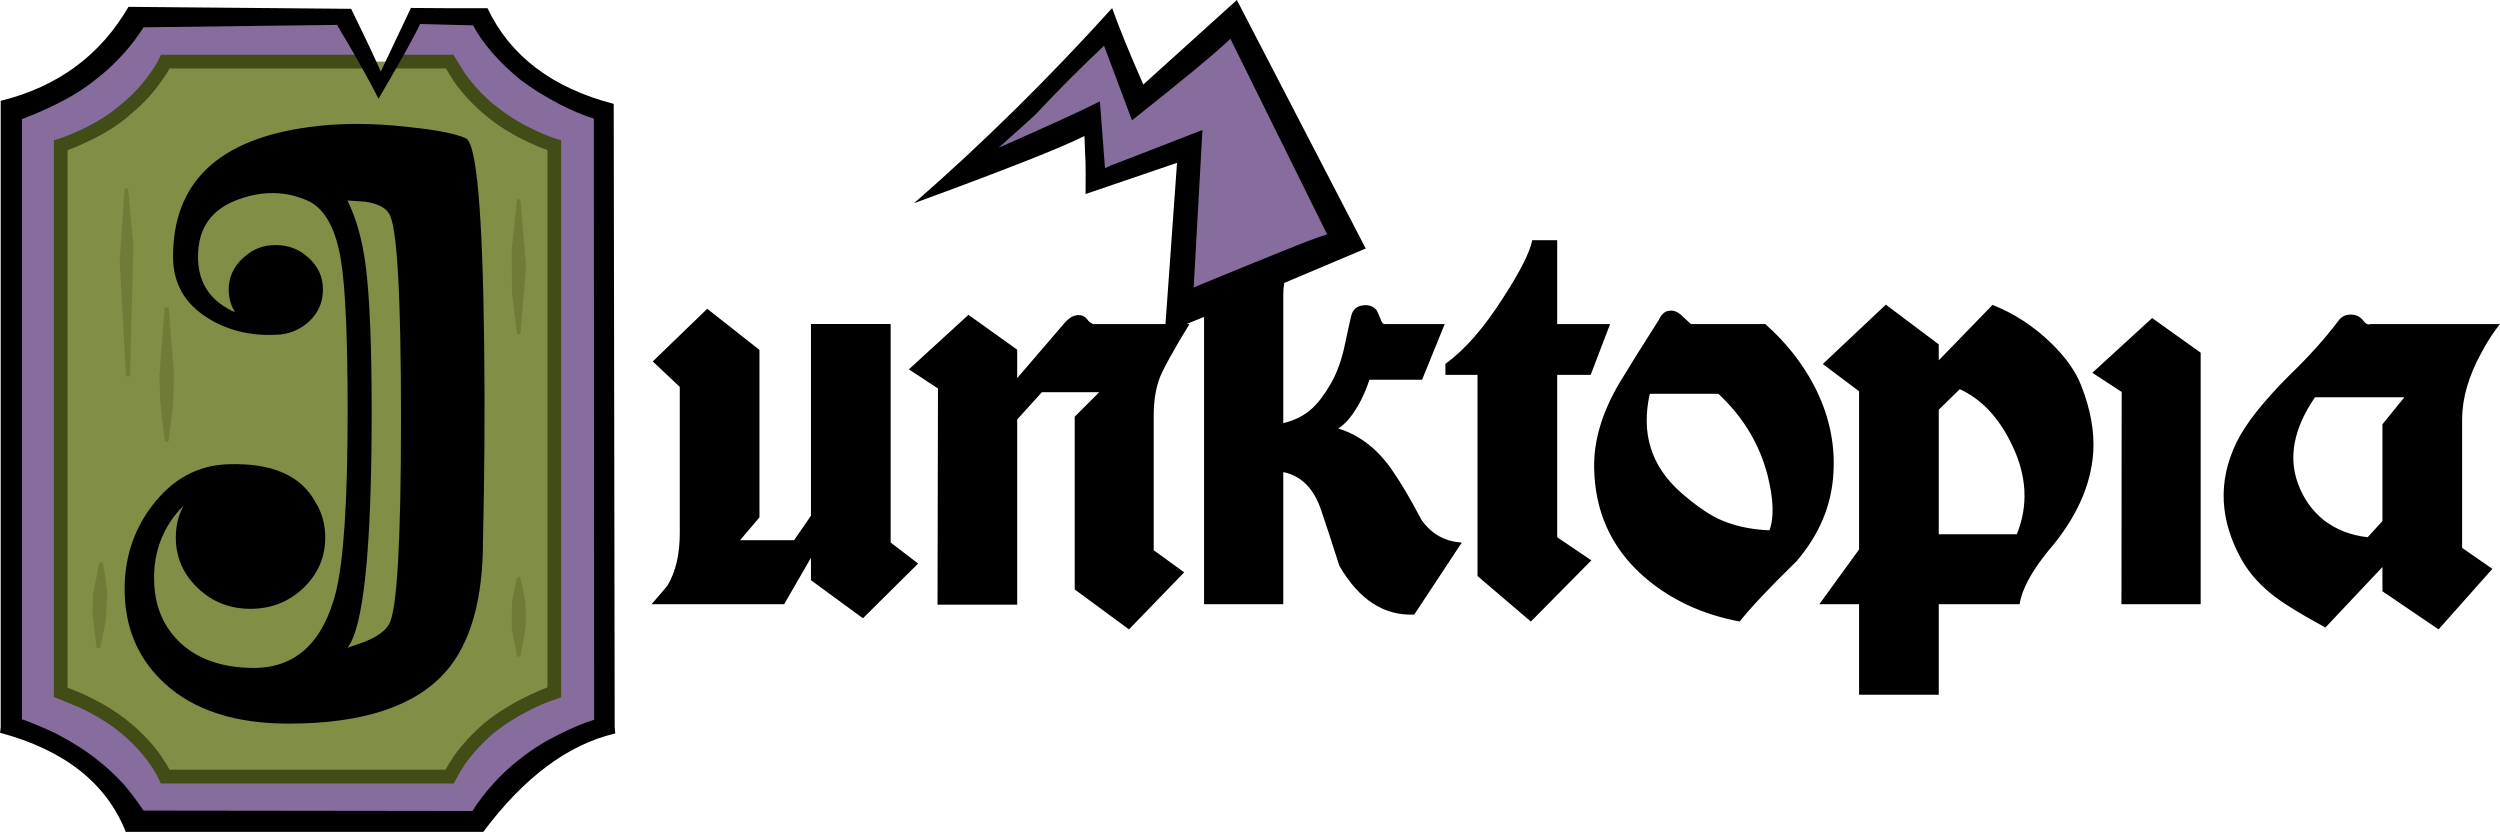 <?xml version="1.0" encoding="UTF-8"?><svg id="Layer_2" xmlns="http://www.w3.org/2000/svg" xmlns:xlink="http://www.w3.org/1999/xlink" viewBox="0 0 541.21 180.09"><defs><style>.cls-1{fill:none;}.cls-2{clip-path:url(#clippath);}.cls-3{fill:#818e46;}.cls-4{fill:#866d9e;}.cls-5{fill:#424c17;}.cls-6{fill:#6f7b37;}.cls-7{clip-path:url(#clippath-1);}</style><clipPath id="clippath"><rect class="cls-1" y="0" width="541.21" height="180.09"/></clipPath><clipPath id="clippath-1"><rect class="cls-1" y="0" width="541.21" height="180.09"/></clipPath></defs><g id="Layer_1-2"><g id="Junktopia_Logo"><g class="cls-2"><g class="cls-7"><path class="cls-4" d="M106.16,7.59l-2.45-3.79h-14.27l-7.5,15.68-7.8-15.68H29.85l-2.45,3.79c-2.28,3.02-4.98,5.75-8.1,8.17-3.12,2.43-6.84,4.56-11.15,6.39l-5.57,2.08V157.55l5.57,2.08c4.31,1.88,8.03,4.04,11.15,6.46,3.12,2.43,5.82,5.13,8.1,8.1,1.14,1.54,1.96,2.8,2.45,3.79H103.71c.5-.99,1.31-2.25,2.45-3.79,2.28-2.97,4.98-5.67,8.1-8.1,3.12-2.43,6.84-4.58,11.15-6.46,2.18-.94,4.04-1.63,5.57-2.08V24.24c-1.54-.45-3.39-1.14-5.57-2.08-4.31-1.83-8.03-3.96-11.15-6.39-3.12-2.43-5.82-5.15-8.1-8.17"/><path class="cls-4" d="M236.64,39.45c2.97-.76,4.67-1.26,5.12-1.49,1.4-.51,6.68-2.55,15.85-6.11-.34,6.58-.84,18.36-1.49,35.33l36.07-14.69-24.93-48.37c-9.3,7.28-16.12,12.64-20.47,16.1-1.64-3.42-4.01-8.23-7.1-14.44-6.76,6.41-12.57,12.18-17.42,17.33-.06,.1-.5,.67-1.32,1.73-.57,.85-4.84,5.03-12.79,12.55,11.59-4.18,20.92-7.68,27.98-10.48,.13,3.09,.29,7.27,.49,12.55"/><path class="cls-3" d="M99.41,16.68l-2.08-3.34H35.8c-.4,.89-1.07,2.01-2.01,3.34-1.88,2.68-4.14,5.08-6.76,7.21-2.58,2.18-5.67,4.09-9.29,5.72-1.78,.84-3.32,1.46-4.61,1.86v118.45l4.61,1.86c3.62,1.69,6.71,3.59,9.29,5.72,2.62,2.13,4.88,4.53,6.76,7.21,.94,1.39,1.61,2.53,2.01,3.42h61.53c.45-.89,1.14-2.03,2.08-3.42,1.88-2.68,4.11-5.08,6.69-7.21,2.63-2.13,5.72-4.04,9.29-5.72,1.78-.84,3.32-1.46,4.61-1.86V31.47c-1.29-.4-2.82-1.02-4.61-1.86-3.57-1.63-6.66-3.54-9.29-5.72-2.58-2.13-4.81-4.53-6.69-7.21"/><path class="cls-6" d="M27.32,40.81c-.25,0-.37,.15-.37,.45l-1.04,15.16,1.34,24.67c0,.3,.15,.45,.45,.45s.44-.15,.44-.45l.74-27.87-1.12-11.96c0-.3-.15-.45-.45-.45"/><path class="cls-6" d="M21.97,121.66c-.25,0-.42,.15-.52,.45l-1.34,6.69-.07,4.31,.82,6.76c0,.3,.15,.45,.45,.45s.45-.15,.45-.45l1.11-5.28,.37-5.65-.07-1.41-.82-5.35c0-.25-.12-.42-.37-.52"/><path class="cls-6" d="M112.33,124.93c-.3,0-.45,.12-.45,.37l-1.04,4.98-.07,5.2,.15,1.34,.97,4.9c0,.3,.15,.45,.45,.45,.25,0,.37-.15,.37-.45l.97-4.9,.15-1.34-.07-5.2-1.04-4.98c0-.25-.12-.37-.37-.37"/><path class="cls-6" d="M36.09,66.52c-.3,0-.45,.12-.45,.37l-1.12,14.19,.15,5.65c.05,.5,.2,1.91,.45,4.24l.52,4.24c0,.3,.15,.45,.45,.45s.45-.15,.45-.45l.52-4.24c.3-2.33,.45-3.74,.45-4.24l.15-5.65-1.12-14.19c0-.25-.15-.37-.45-.37"/><path class="cls-6" d="M112.33,43.11c-.3,0-.45,.15-.45,.45l-1.11,10.78,.07,8.99,1.04,8.55c0,.3,.15,.45,.45,.45,.25,0,.37-.15,.37-.45l1.19-14.19-1.19-14.12c0-.3-.12-.45-.37-.45"/><path class="cls-5" d="M100.6,15.79l-2.45-3.94h-13.82v2.97h12.19l1.63,2.6v.07c1.99,2.81,4.32,5.31,6.99,7.51,2.72,2.28,5.92,4.26,9.59,5.94,1.42,.66,2.68,1.18,3.79,1.56v116.29c-1.11,.43-2.37,.98-3.79,1.63-3.66,1.74-6.85,3.7-9.59,5.87-2.66,2.24-4.99,4.74-6.99,7.51v.07c-.7,1.05-1.27,1.97-1.71,2.75H36.7c-.4-.78-.97-1.7-1.71-2.75v-.07c-1.94-2.76-4.3-5.26-7.06-7.51-2.63-2.18-5.83-4.13-9.59-5.87v-.07h-.07l-3.64-1.49V32.51c1.1-.38,2.34-.9,3.71-1.56,3.76-1.68,6.98-3.67,9.66-5.94h-.07c2.76-2.19,5.12-4.69,7.06-7.51,.75-1,1.32-1.89,1.71-2.68h43.99v-2.97H34.84l-.44,.89c-.35,.82-.96,1.84-1.86,3.05-1.78,2.59-3.93,4.89-6.46,6.91-2.47,2.13-5.44,3.99-8.92,5.57h-.08c-1.69,.81-3.15,1.4-4.38,1.78l-1.04,.3v120.53l5.42,2.23c3.52,1.63,6.52,3.46,8.99,5.5,2.53,2.07,4.69,4.37,6.46,6.91,.9,1.3,1.52,2.36,1.86,3.2l.44,.89h63.39l.45-.82c.42-.85,1.07-1.94,1.93-3.27,1.82-2.54,3.95-4.84,6.39-6.91,2.57-2.04,5.56-3.87,8.99-5.5,1.74-.81,3.22-1.4,4.46-1.78l1.04-.37V30.35l-1.04-.3c-1.24-.38-2.72-.98-4.46-1.78-3.41-1.58-6.39-3.44-8.92-5.57h-.07c-2.44-2.02-4.57-4.32-6.39-6.91"/><path d="M513.16,70.15c-.5,.23-1.03-.03-1.6-.8-.67-.83-1.55-1.25-2.65-1.25s-2,.42-2.6,1.25c-3.03,4-6.57,7.93-10.6,11.8-5.83,5.83-9.7,10.75-11.6,14.75-4.03,8.37-3.6,16.87,1.3,25.5,1.7,2.93,4.15,5.6,7.35,8,2.27,1.67,5.82,3.82,10.65,6.45l12.35-13.1v5.25l12.15,8.25,11.65-13.1-6.55-4.55v-27.8c0-4.53,1.38-9.33,4.15-14.4,1.33-2.5,2.68-4.58,4.05-6.25h-28.05Zm7.35,15.85l-4.75,5.85v20.95l-3.2,3.5c-3.63-.4-6.8-1.63-9.5-3.7-2.57-2.07-4.43-4.72-5.6-7.95-2.1-5.77-.87-11.98,3.7-18.65h19.35m-44.1-9.65l-10.5-7.5-12.95,11.85,6.35,4.15-.05,45.95h17.15v-54.45m-68.15-10.4l-13.65,12.85,7.85,5.9v34.25l-8.6,11.85h8.6v19.6h17.25v-19.6h17.5c.5-3.23,2.58-7.1,6.25-11.6,5.97-6.93,9.2-14.03,9.7-21.3,.27-4.53-.6-9.33-2.6-14.4-1.2-3.13-3.45-6.28-6.75-9.45-3.7-3.53-7.85-6.22-12.45-8.05l-11.65,12v-3.45l-11.45-8.6m11.45,22.75l4.55-4.45c4.73,2.17,8.5,6.18,11.3,12.05,3.23,6.67,3.58,13.12,1.05,19.35h-16.9v-26.95m-53.65-18.55l-1.9-1.75c-.87-.87-1.77-1.25-2.7-1.15-1,.07-1.78,.73-2.35,2-3.57,5.6-6.4,10.13-8.5,13.6-3.8,6.43-5.63,12.6-5.5,18.5,.17,9.37,3.65,17.1,10.45,23.2,5.73,5.1,12.75,8.43,21.05,10,2.37-3,6.5-7.38,12.4-13.15,4.9-5.77,7.53-12.1,7.9-19,.4-6.53-1.02-12.88-4.25-19.05-2.6-4.9-6.1-9.3-10.5-13.2h-16.1m5.95,15.1c5.33,4.97,8.88,10.85,10.65,17.65,1.3,5.2,1.43,9.17,.4,11.9-4.23-.17-7.97-1.02-11.2-2.55-2.37-1.17-5.05-3.07-8.05-5.7-6.37-5.67-8.58-12.77-6.65-21.3h14.85m-46.5-20.95c-4.23,6.67-8.43,11.48-12.6,14.45v2.4h6.95v43.55l11.55,9.85,13.1-13.25-7.4-5v-35.15h7.25l4.2-11h-11.45v-18.15h-5.4c-.5,2.57-2.57,6.67-6.2,12.3m-90.5-28.75c.03,.73,.03,2.88,0,6.45l19.8-6.75c-.9,12.6-1.73,24.23-2.5,34.9h-15.6c-.53-.17-.95-.47-1.25-.9-.63-.83-1.42-1.17-2.35-1-.93,.1-1.88,.73-2.85,1.9l-10.05,11.7v-6.15l-10.55-7.55-12.9,11.8,6.3,4.15-.1,46.8h17.25v-40.1l5.35-5.9h12.4l-5.3,5.3v37.4l11.75,8.65,11.95-12.35-6.6-4.8v-29.05c0-3.9,.63-7.1,1.9-9.6,.7-1.47,1.88-3.63,3.55-6.5l2.3-3.8h-.65l3.8-1.55v62.2h17.15v-28.6c3.93,.8,6.68,3.6,8.25,8.4,.93,2.7,2.23,6.67,3.9,11.9,4.23,7.3,9.63,10.82,16.2,10.55l10.3-15.6c-3.7-.23-6.62-1.88-8.75-4.95-2.27-4.3-4.28-7.73-6.05-10.3-3.17-4.8-7.15-7.95-11.95-9.45,1.7-1.03,3.35-3.08,4.95-6.15,.77-1.57,1.37-3.03,1.8-4.4h11.4l4.9-12.05h-13.05c-.33,0-.63-.42-.9-1.25-.47-1.03-.72-1.6-.75-1.7-.73-.9-1.73-1.27-3-1.1-1.37,.17-2.22,.93-2.55,2.3-.37,1.57-.88,3.92-1.55,7.05-.67,2.87-1.6,5.37-2.8,7.5-1.4,2.43-2.78,4.27-4.15,5.5-1.63,1.5-3.7,2.55-6.2,3.15v-27.8c0-.9,.07-1.75,.2-2.55l17.65-7.45L267.76,0c-9.47,8.53-16.22,14.63-20.25,18.3-3-6.8-5.25-12.32-6.75-16.55-13.87,15.33-28.17,29.42-42.9,42.25,19.73-7.23,32.03-12.08,36.9-14.55l.25,6.1m4.2,.85l-1.1-14.45c-4.17,2.1-11.48,5.45-21.95,10.05,5.13-4.57,7.78-6.95,7.95-7.15,4.83-5.17,9.8-10.15,14.9-14.95,1.6,4.3,3.62,9.68,6.05,16.15,11.23-8.9,18.33-14.78,21.3-17.65l20.95,42.35c-.77,.23-1.67,.53-2.7,.9-.93,.33-1.95,.72-3.05,1.15-6.73,2.7-13.7,5.53-20.9,8.5-.73,.3-1.48,.62-2.25,.95,.57-9.97,1.2-21.33,1.9-34.1-12.6,4.9-19.15,7.43-19.65,7.6-.53,.27-1.02,.48-1.45,.65m-97.9,41.85l5.85,5.5v31.7c0,4.57-.88,8.33-2.65,11.3-.1,.17-1.25,1.52-3.45,4.05h28.7l5.8-10.05v4.85l11.25,8.25,11.95-11.85-5.95-4.55v-47.3h-17.25v41.5l-3.65,5.3h-11.7l4.2-4.95v-36.25l-11.3-8.9-11.8,11.4M51.81,43.1c5.2-1.83,10.1-1.73,14.7,.3,3.7,1.6,6.13,5.9,7.3,12.9,.97,5.93,1.45,16.88,1.45,32.85,0,19.2-.85,32.22-2.55,39.05-2.8,11-8.8,16.47-18,16.4-6.97-.07-12.38-2.07-16.25-6-3.37-3.47-5.07-7.88-5.1-13.25-.07-5.1,1.38-9.63,4.35-13.6,.67-.87,1.35-1.63,2.05-2.3-1.13,2.03-1.7,4.33-1.7,6.9,0,4.3,1.6,7.97,4.8,11,3.13,2.97,6.92,4.45,11.35,4.45s8.27-1.48,11.4-4.45c3.2-3.03,4.8-6.7,4.8-11,0-2.47-.55-4.75-1.65-6.85-.1-.17-.22-.35-.35-.55-3.07-5.93-9.37-8.75-18.9-8.45-6.7,.17-12.28,3.23-16.75,9.2-4.13,5.53-6.05,11.97-5.75,19.3,.33,7.7,3.25,14.05,8.75,19.05,6.3,5.73,15.2,8.6,26.7,8.6,16.03,0,27.35-3.72,33.95-11.15,5.43-6.1,8.15-15.62,8.15-28.55,.33-14.1,.42-28.27,.25-42.5-.33-28.63-1.65-43.47-3.95-44.5-2.13-1-6.27-1.82-12.4-2.45-7.73-.9-14.9-.9-21.5,0-19.67,2.63-29.5,11.98-29.5,28.05,0,5.77,2.53,10.22,7.6,13.35,4.5,2.8,9.75,3.97,15.75,3.5,2.37-.3,4.42-1.25,6.15-2.85,1.97-1.87,2.95-4.15,2.95-6.85s-.98-4.88-2.95-6.75c-2-1.93-4.43-2.9-7.3-2.9s-5.12,.97-7.15,2.9c-2,1.87-3,4.12-3,6.75,0,1.83,.47,3.47,1.4,4.9-.6-.23-1.17-.52-1.7-.85-4.23-2.4-6.35-6.13-6.35-11.2,0-6.23,2.98-10.38,8.95-12.45m23.4,.3l3.8,.25c2.73,.4,4.48,1.28,5.25,2.65,1.7,2.73,2.55,17.45,2.55,44.15s-.85,41.6-2.55,44.6c-.77,1.47-2.52,2.75-5.25,3.85l-3.8,1.35c3.5-4.37,5.25-21.4,5.25-51.1,0-14.37-.43-24.92-1.3-31.65-.73-5.6-2.05-10.3-3.95-14.1"/><path d="M82.43,15.51c-1.15-2.7-3.29-7.23-6.41-13.6l-48.21-.43C21.72,11.99,12.51,18.77,.15,21.83V157.35c0,.28-.05,.7-.15,1.28,13.95,3.74,23.03,10.89,27.23,21.46H104.62c8.82-11.81,18.34-18.91,28.57-21.31-.08-.85-.12-1.33-.12-1.43l-.21-134.86c-13.32-3.47-22.42-10.37-27.32-20.71-6.9,0-12.43-.01-16.58-.06l-6.53,13.78Zm-9.47-10.11c3.51,5.81,6.51,11.13,8.99,15.97,4.79-8.17,7.79-13.57,8.99-16.18l11.48,.3c.97,1.88,2.4,3.91,4.28,6.07,1.84,2.09,3.88,4.02,6.1,5.8,2.19,1.68,4.96,3.41,8.32,5.19,2.63,1.36,5.11,2.4,7.44,3.13l.06,130.12c-2.33,.75-4.83,1.79-7.5,3.13-3.12,1.54-5.89,3.27-8.32,5.19-2.33,1.78-4.38,3.68-6.16,5.71-1.58,1.74-3.04,3.65-4.37,5.74l-71.19-.09c-1.54-2.27-2.98-4.17-4.31-5.71-1.94-2.12-4.03-4.03-6.25-5.71-2.17-1.7-4.94-3.44-8.32-5.22-2.23-1.09-4.71-2.14-7.44-3.13V25.77c2.53-.95,5.01-2.02,7.44-3.22,3.28-1.62,6.05-3.35,8.32-5.19,2.33-1.78,4.39-3.68,6.19-5.71,1.58-1.74,3.04-3.65,4.37-5.74l41.9-.52Z"/></g></g></g></g></svg>